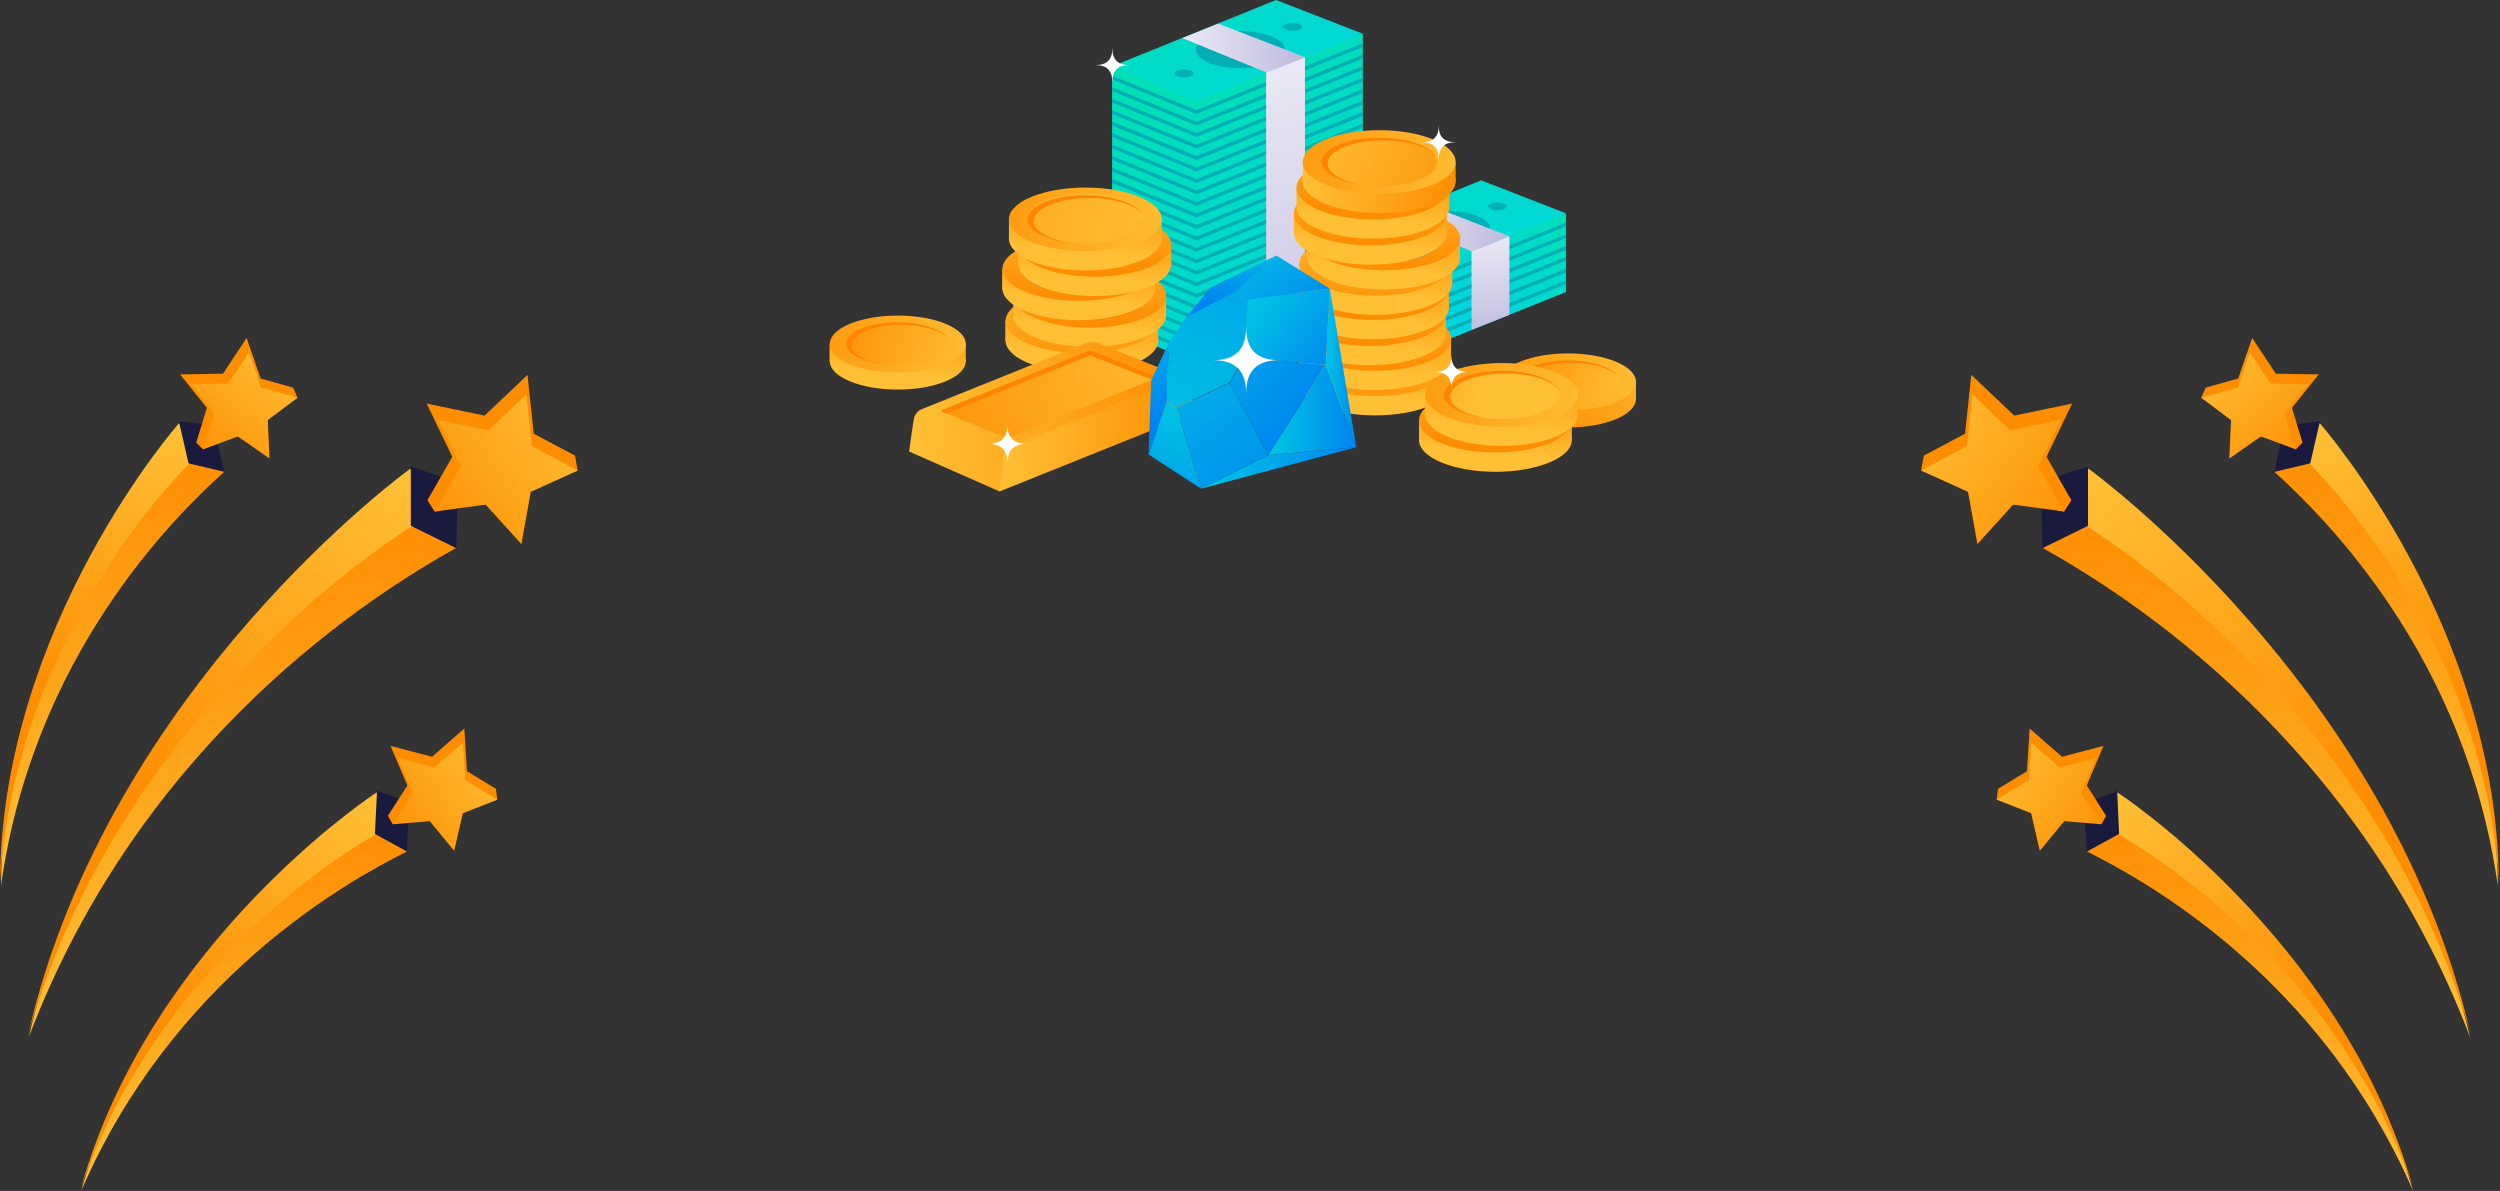 <svg xmlns:xlink="http://www.w3.org/1999/xlink" width="1037" height="494">
  <rect width="100%" height="100%" fill="#333333" stroke="none"/>
  <defs>
    <path id="b" d="M783.1 270.3l-34.2-14v-32.5l66.5-8.2 35.2-4.9v32.4z"/>
    <path id="c" d="M748.9 227.5v1.6l34.2 14 67.5-27.2v-1.6l-67.5 27.2z"/>
    <path id="d" d="M748.9 232.4v1.6l34.2 13.9 67.5-27.2v-1.5l-67.5 27.1z"/>
    <path id="e" d="M748.9 237.2v1.6l34.2 14 67.5-27.2V224l-67.5 27.2z"/>
    <path id="f" d="M748.9 241.7v1.6l34.2 14 67.5-27.2v-1.6l-67.5 27.2z"/>
    <path id="g" d="M748.9 246.6v1.6l34.2 14 67.5-27.2v-1.6l-67.5 27.2z"/>
    <path id="h" d="M748.9 251.5v1.5l34.2 14 67.5-27.2v-1.5l-67.5 27.1z"/>
    <path id="j" d="M783.1 237.6l-34.2-13.9 66.5-26.9 35.2 13.7z"/>
    <path id="l" d="M827.1 252.6l-15.7 6.2v-32.6l15.7-6.2z"/>
    <path id="m" d="M782.9 216.9c0-4.14 8.1-7.5 18.1-7.5 10 0 18.1 3.36 18.1 7.5 0 4.14-8.1 7.5-18.1 7.5-10 0-18.1-3.36-18.1-7.5z"/>
    <path id="n" d="M818.2 207.6c0-.88 1.75-1.6 3.9-1.6s3.9.72 3.9 1.6c0 .88-1.75 1.6-3.9 1.6s-3.9-.72-3.9-1.6z"/>
    <path id="o" d="M774.1 226.6c0-.88 1.75-1.6 3.9-1.6s3.9.72 3.9 1.6c0 .88-1.75 1.6-3.9 1.6s-3.9-.72-3.9-1.6z"/>
    <path id="q" d="M811.6 226.3l-34.2-14 14.6-5.9 35.1 13.6z"/>
    <path id="s" d="M697.3 272.5l-35-14.3V149.6l68-8.4 36-5.1v108.5z"/>
    <path id="t" d="M662.3 153.4v1.6l35 14.3 69-27.8v-1.6l-69 27.8z"/>
    <path id="u" d="M662.3 158.2v1.6l35 14.3 69-27.8v-1.7l-69 27.9z"/>
    <path id="v" d="M662.3 162.9v1.6l35 14.3 69-27.8v-1.6l-69 27.8z"/>
    <path id="w" d="M662.3 167.7v1.6l35 14.3 69-27.8v-1.6l-69 27.8z"/>
    <path id="x" d="M662.3 172.4v1.7l35 14.3 69-27.9v-1.6l-69 27.8z"/>
    <path id="y" d="M662.3 177.2v1.6l35 14.3 69-27.8v-1.6l-69 27.8z"/>
    <path id="z" d="M662.3 182v1.6l35 14.3 69-27.8v-1.7l-69 27.9z"/>
    <path id="A" d="M662.3 186.7v1.6l35 14.3 69-27.8v-1.6l-69 27.8z"/>
    <path id="B" d="M662.3 191.5v1.6l35 14.3 69-27.8V178l-69 27.8z"/>
    <path id="C" d="M662.3 196.2v1.7l35 14.3 69-27.9v-1.6l-69 27.8z"/>
    <path id="D" d="M662.3 201v1.6l35 14.3 69-27.8v-1.6l-69 27.8z"/>
    <path id="E" d="M662.3 205.7v1.7l35 14.3 69-27.9v-1.6l-69 27.9z"/>
    <path id="F" d="M662.3 210.5v1.6l35 14.3 69-27.8V197l-69 27.8z"/>
    <path id="G" d="M662.3 215.3v1.6l35 14.3 69-27.8v-1.7l-69 27.9z"/>
    <path id="H" d="M662.3 220v1.6l35 14.3 69-27.8v-1.6l-69 27.8z"/>
    <path id="I" d="M662.3 224.8v1.6l35 14.3 69-27.8v-1.6l-69 27.8z"/>
    <path id="J" d="M662.3 229.5v1.7l35 14.3 69-27.9V216l-69 27.8z"/>
    <path id="K" d="M662.3 234.3v1.6l35 14.3 69-27.8v-1.6l-69 27.8z"/>
    <path id="L" d="M662.3 239.1v1.6l35 14.3 69-27.8v-1.7l-69 27.9z"/>
    <path id="M" d="M662.3 243.9v1.6l35 14.3 69-27.8v-1.6l-69 27.8z"/>
    <path id="N" d="M662.3 248.6v1.7l35 14.3 69-27.9v-1.6l-69 27.8z"/>
    <path id="O" d="M662.3 253.4v1.6l35 14.3 69-27.8v-1.6l-69 27.8z"/>
    <path id="Q" d="M697.3 163.8l-35-14.3 68-27.5 36 14z"/>
    <path id="S" d="M742.3 233.1l-16.1 6.4V152l16.1-6.3z"/>
    <path id="T" d="M697 142.6c0-4.25 8.28-7.7 18.5-7.7s18.5 3.45 18.5 7.7-8.28 7.7-18.5 7.7-18.5-3.45-18.5-7.7z"/>
    <path id="U" d="M733.2 133.1c0-.88 1.8-1.6 4-1.6s4 .72 4 1.6c0 .88-1.8 1.6-4 1.6s-4-.72-4-1.6z"/>
    <path id="V" d="M688.1 152.5c0-.88 1.8-1.6 4-1.6s4 .72 4 1.6c0 .88-1.8 1.6-4 1.6s-4-.72-4-1.6z"/>
    <path id="X" d="M726.4 152.1l-35-14.3 14.9-6 36 13.9z"/>
    <path id="Z" d="M618.1 263.2c0-7.29 14.2-13.2 31.7-13.2s31.7 5.91 31.7 13.2c0 7.29-14.2 13.2-31.7 13.2s-31.7-5.91-31.7-13.2z"/>
    <path id="ab" d="M618 263.5v-8.3h63.4v8.3z"/>
    <path id="ad" d="M618.1 255.2c0-7.29 14.2-13.2 31.7-13.2s31.7 5.91 31.7 13.2c0 7.29-14.2 13.2-31.7 13.2s-31.7-5.91-31.7-13.2z"/>
    <path id="af" d="M625.8 255.2c0-5.52 10.75-10 24-10s24 4.48 24 10-10.75 10-24 10-24-4.48-24-10z"/>
    <path id="ah" d="M628.3 255.9c0-5.3 10.3-9.6 23-9.6 10 0 18.6 2.7 21.7 6.4-2.7-4.3-12.1-7.5-23.3-7.5-13.3 0-24 4.5-24 10 0 4.7 7.7 8.6 18 9.7-8.9-1.3-15.4-4.8-15.4-9z"/>
    <path id="aj" d="M621.3 252.7c0-7.29 14.2-13.2 31.7-13.2s31.7 5.91 31.7 13.2c0 7.29-14.2 13.2-31.7 13.2s-31.7-5.91-31.7-13.2z"/>
    <path id="al" d="M621.3 253v-8.3h63.4v8.3z"/>
    <path id="an" d="M621.3 244.7c0-7.29 14.2-13.2 31.7-13.2s31.7 5.91 31.7 13.2c0 7.29-14.2 13.2-31.7 13.2s-31.7-5.91-31.7-13.2z"/>
    <path id="ao" d="M629 244.7c0-5.52 10.75-10 24-10s24 4.48 24 10-10.75 10-24 10-24-4.48-24-10z"/>
    <path id="aq" d="M631.6 245.4c0-5.3 10.3-9.6 23-9.6 10 0 18.6 2.7 21.7 6.4-2.7-4.3-12.1-7.5-23.3-7.5-13.3 0-24 4.5-24 10 0 4.7 7.7 8.6 18 9.7-9-1.3-15.4-4.9-15.4-9z"/>
    <path id="as" d="M616.8 241.6c0-7.29 14.2-13.2 31.7-13.2s31.7 5.91 31.7 13.2c0 7.29-14.2 13.2-31.7 13.2s-31.7-5.91-31.7-13.2z"/>
    <path id="au" d="M616.7 241.9v-8.3h63.4v8.3z"/>
    <path id="aw" d="M616.8 233.6c0-7.29 14.2-13.2 31.7-13.2s31.7 5.91 31.7 13.2c0 7.29-14.2 13.2-31.7 13.2s-31.7-5.91-31.7-13.2z"/>
    <path id="ay" d="M624.5 233.6c0-5.52 10.75-10 24-10s24 4.48 24 10-10.75 10-24 10-24-4.48-24-10z"/>
    <path id="az" d="M627 234.2c0-5.3 10.3-9.6 23-9.6 10 0 18.6 2.7 21.7 6.4-2.7-4.3-12.1-7.5-23.3-7.5-13.3 0-24 4.5-24 10 0 4.7 7.7 8.6 18 9.7-8.9-1.2-15.4-4.8-15.4-9z"/>
    <path id="aB" d="M623.4 231.6c0-7.29 14.2-13.2 31.7-13.2s31.7 5.91 31.7 13.2c0 7.29-14.2 13.2-31.7 13.2s-31.7-5.91-31.7-13.2z"/>
    <path id="aD" d="M623.4 231.9v-8.3h63.4v8.3z"/>
    <path id="aF" d="M623.4 223.6c0-7.29 14.2-13.2 31.7-13.2s31.7 5.91 31.7 13.2c0 7.29-14.2 13.2-31.7 13.2s-31.7-5.91-31.7-13.2z"/>
    <path id="aH" d="M631.1 223.6c0-5.52 10.75-10 24-10s24 4.48 24 10-10.75 10-24 10-24-4.48-24-10z"/>
    <path id="aJ" d="M633.6 224.3c0-5.3 10.3-9.6 23-9.6 10 0 18.6 2.7 21.7 6.4-2.7-4.3-12.1-7.5-23.3-7.5-13.3 0-24 4.5-24 10 0 4.7 7.7 8.6 18 9.7-8.9-1.3-15.4-4.8-15.4-9z"/>
    <path id="aL" d="M619.5 221c0-7.29 14.2-13.2 31.7-13.2s31.7 5.91 31.7 13.2c0 7.29-14.2 13.2-31.7 13.2s-31.7-5.91-31.7-13.2z"/>
    <path id="aN" d="M619.5 221.3V213h63.4v8.3z"/>
    <path id="aP" d="M619.5 213c0-7.29 14.2-13.2 31.7-13.2s31.7 5.91 31.7 13.2c0 7.29-14.2 13.2-31.7 13.2s-31.7-5.91-31.7-13.2z"/>
    <path id="aR" d="M627.2 212.6c0-5.74 10.75-10.4 24-10.4s24 4.66 24 10.4-10.75 10.4-24 10.4-24-4.66-24-10.4z"/>
    <path id="aS" d="M629.8 213.7c0-5.3 10.3-9.6 23-9.6 10 0 18.6 2.7 21.7 6.4-2.7-4.3-12.1-7.5-23.3-7.5-13.3 0-24 4.5-24 10 0 4.7 7.7 8.6 18 9.7-9-1.3-15.4-4.8-15.4-9z"/>
    <path id="aU" d="M691.9 278.6l-35.2-14.2c-1.7-.7-3.8-.7-5.5 0l-67.8 27.3c-1.7.7-2.5 1.8-3.1 3.2-.5 1.5-2.2 14.4-2.2 14.4l37.4 16.5z"/>
    <path id="aW" d="M618.7 303.7l-26.9-10.9-.5-.5 61.9-25 28.3 11.1z"/>
    <path id="aX" d="M593.6 293.5l59.6-24.1 25.6 10.1 2.7-1.1-28.3-11.1-61.9 25 .5.5z"/>
    <path id="aZ" d="M615.5 325.9s1.7-13.3 1.9-15c.2-1.7.9-2.7 2.6-3.4l69.9-28.7c1.2-.5 2.6-.1 3.1.8l4.1 13.5z"/>
    <path id="bb" d="M739.7 281.1c0-7.29 14.2-13.2 31.7-13.2s31.7 5.91 31.7 13.2c0 7.29-14.2 13.2-31.7 13.2s-31.7-5.91-31.7-13.2z"/>
    <path id="bd" d="M739.7 281.4v-8.3h63.4v8.3z"/>
    <path id="bf" d="M739.7 273.1c0-7.29 14.2-13.2 31.7-13.2s31.7 5.91 31.7 13.2c0 7.29-14.2 13.2-31.7 13.2s-31.7-5.91-31.7-13.2z"/>
    <path id="bh" d="M747.4 273.1c0-5.52 10.75-10 24-10s24 4.48 24 10-10.75 10-24 10-24-4.48-24-10z"/>
    <path id="bj" d="M750 273.7c0-5.3 10.3-9.6 23-9.6 10 0 18.6 2.7 21.7 6.4-2.7-4.3-12.1-7.5-23.3-7.5-13.3 0-24 4.5-24 10 0 4.7 7.7 8.6 18 9.7-8.9-1.2-15.4-4.8-15.4-9z"/>
    <path id="bl" d="M739.5 270.6c0-7.29 14.2-13.2 31.7-13.2s31.7 5.91 31.7 13.2c0 7.29-14.2 13.2-31.7 13.2s-31.7-5.91-31.7-13.2z"/>
    <path id="bn" d="M739.5 270.8v-8.3h63.4v8.3z"/>
    <path id="bp" d="M739.5 262.6c0-7.29 14.2-13.2 31.7-13.2s31.7 5.91 31.7 13.2c0 7.29-14.2 13.2-31.7 13.2s-31.7-5.91-31.7-13.2z"/>
    <path id="br" d="M747.2 262.6c0-5.52 10.75-10 24-10s24 4.48 24 10-10.75 10-24 10-24-4.48-24-10z"/>
    <path id="bt" d="M749.8 263.2c0-5.3 10.3-9.6 23-9.6 10 0 18.6 2.7 21.7 6.4-2.7-4.3-12.1-7.5-23.3-7.5-13.3 0-24 4.5-24 10 0 4.7 7.7 8.6 18 9.7-9-1.3-15.4-4.8-15.4-9z"/>
    <path id="bv" d="M737.4 260.3c0-7.29 14.2-13.2 31.7-13.2s31.7 5.91 31.7 13.2c0 7.29-14.2 13.2-31.7 13.2s-31.7-5.91-31.7-13.2z"/>
    <path id="bx" d="M737.4 260.6v-8.3h63.4v8.3z"/>
    <path id="bz" d="M737.4 252.3c0-7.29 14.2-13.2 31.7-13.2s31.7 5.91 31.7 13.2c0 7.29-14.2 13.2-31.7 13.2s-31.7-5.91-31.7-13.2z"/>
    <path id="bB" d="M745.1 252.3c0-5.52 10.75-10 24-10s24 4.48 24 10-10.75 10-24 10-24-4.48-24-10z"/>
    <path id="bD" d="M747.7 253c0-5.3 10.3-9.6 23-9.6 10 0 18.6 2.7 21.7 6.4-2.7-4.3-12.1-7.5-23.3-7.5-13.3 0-24 4.5-24 10 0 4.7 7.7 8.6 18 9.7-8.9-1.3-15.4-4.8-15.4-9z"/>
    <path id="bF" d="M738.6 249.5c0-7.29 14.2-13.2 31.7-13.2s31.7 5.91 31.7 13.2c0 7.29-14.2 13.2-31.7 13.2s-31.7-5.91-31.7-13.2z"/>
    <path id="bH" d="M738.6 249.8v-8.3H802v8.3z"/>
    <path id="bJ" d="M738.6 241.5c0-7.29 14.2-13.2 31.7-13.2s31.7 5.91 31.7 13.2c0 7.29-14.2 13.2-31.7 13.2s-31.7-5.91-31.7-13.2z"/>
    <path id="bL" d="M746.3 241.5c0-5.52 10.75-10 24-10s24 4.48 24 10-10.75 10-24 10-24-4.48-24-10z"/>
    <path id="bN" d="M748.8 242.1c0-5.3 10.3-9.6 23-9.6 10 0 18.6 2.7 21.7 6.4-2.7-4.3-12.1-7.5-23.3-7.5-13.3 0-24 4.5-24 10 0 4.7 7.7 8.6 18 9.7-8.9-1.2-15.4-4.8-15.4-9z"/>
    <path id="bP" d="M740 239.4c0-7.29 14.2-13.2 31.7-13.2s31.7 5.91 31.7 13.2c0 7.29-14.2 13.2-31.7 13.2s-31.7-5.91-31.7-13.2z"/>
    <path id="bR" d="M740 239.7v-8.3h63.4v8.3z"/>
    <path id="bT" d="M740 231.4c0-7.29 14.2-13.2 31.7-13.2s31.7 5.91 31.7 13.2c0 7.29-14.2 13.2-31.7 13.2s-31.7-5.91-31.7-13.2z"/>
    <path id="bV" d="M747.7 231.4c0-5.52 10.75-10 24-10s24 4.48 24 10-10.75 10-24 10-24-4.48-24-10z"/>
    <path id="bX" d="M750.2 232.1c0-5.3 10.3-9.6 23-9.6 10 0 18.6 2.7 21.7 6.4-2.7-4.3-12.1-7.5-23.3-7.5-13.3 0-24 4.5-24 10 0 4.7 7.7 8.6 18 9.7-8.9-1.3-15.4-4.9-15.4-9z"/>
    <path id="bZ" d="M743.3 228.9c0-7.29 14.2-13.2 31.7-13.2s31.7 5.91 31.7 13.2c0 7.29-14.2 13.2-31.7 13.2s-31.7-5.91-31.7-13.2z"/>
    <path id="cb" d="M743.2 229.1v-8.3h63.4v8.3z"/>
    <path id="cd" d="M743.3 220.9c0-7.29 14.2-13.2 31.7-13.2s31.7 5.91 31.7 13.2c0 7.29-14.2 13.2-31.7 13.2s-31.7-5.91-31.7-13.2z"/>
    <path id="cf" d="M751 220.9c0-5.52 10.75-10 24-10s24 4.48 24 10-10.75 10-24 10-24-4.48-24-10z"/>
    <path id="ch" d="M753.5 221.5c0-5.3 10.3-9.6 23-9.6 10 0 18.6 2.7 21.7 6.4-2.7-4.3-12.1-7.5-23.3-7.5-13.3 0-24 4.5-24 10 0 4.7 7.7 8.6 18 9.7-8.9-1.3-15.4-4.8-15.4-9z"/>
    <path id="cj" d="M737.7 218.6c0-7.29 14.2-13.2 31.7-13.2s31.7 5.91 31.7 13.2c0 7.29-14.2 13.2-31.7 13.2s-31.7-5.91-31.7-13.2z"/>
    <path id="cl" d="M737.7 218.9v-8.3h63.4v8.3z"/>
    <path id="cn" d="M737.7 210.6c0-7.29 14.2-13.2 31.7-13.2s31.7 5.91 31.7 13.2c0 7.29-14.2 13.2-31.7 13.2s-31.7-5.91-31.7-13.2z"/>
    <path id="cp" d="M745.4 210.6c0-5.52 10.75-10 24-10s24 4.48 24 10-10.75 10-24 10-24-4.48-24-10z"/>
    <path id="cr" d="M748 211.3c0-5.3 10.3-9.6 23-9.6 10 0 18.6 2.7 21.7 6.4-2.7-4.3-12.1-7.5-23.3-7.5-13.3 0-24 4.5-24 10 0 4.7 7.7 8.6 18 9.7-9-1.3-15.4-4.8-15.4-9z"/>
    <path id="ct" d="M738.8 207.8c0-7.29 14.2-13.2 31.7-13.2s31.7 5.91 31.7 13.2c0 7.29-14.2 13.2-31.7 13.2s-31.7-5.91-31.7-13.2z"/>
    <path id="cv" d="M738.8 208.1v-8.3h63.4v8.3z"/>
    <path id="cx" d="M738.8 199.8c0-7.29 14.2-13.2 31.7-13.2s31.7 5.91 31.7 13.2c0 7.29-14.2 13.2-31.7 13.2s-31.7-5.91-31.7-13.2z"/>
    <path id="cz" d="M746.5 199.8c0-5.52 10.75-10 24-10s24 4.48 24 10-10.75 10-24 10-24-4.48-24-10z"/>
    <path id="cB" d="M749.1 200.4c0-5.3 10.3-9.6 23-9.6 10 0 18.6 2.7 21.7 6.4-2.7-4.3-12.1-7.5-23.3-7.5-13.3 0-24 4.5-24 10 0 4.7 7.7 8.6 18 9.7-9-1.2-15.4-4.8-15.4-9z"/>
    <path id="cD" d="M741.4 197.2c0-7.29 14.2-13.2 31.7-13.2s31.7 5.91 31.7 13.2c0 7.29-14.2 13.2-31.7 13.2s-31.7-5.91-31.7-13.2z"/>
    <path id="cF" d="M741.4 197.5v-8.3h63.4v8.3z"/>
    <path id="cH" d="M741.4 189.2c0-7.29 14.2-13.2 31.7-13.2s31.7 5.91 31.7 13.2c0 7.29-14.2 13.2-31.7 13.2s-31.7-5.91-31.7-13.2z"/>
    <path id="cJ" d="M749.1 189.2c0-5.52 10.75-10 24-10s24 4.48 24 10-10.75 10-24 10-24-4.48-24-10z"/>
    <path id="cK" d="M751.7 189.8c0-5.3 10.3-9.6 23-9.6 10 0 18.6 2.7 21.7 6.4-2.7-4.3-12.1-7.5-23.3-7.5-13.3 0-24 4.5-24 10 0 4.7 7.7 8.6 18 9.7-9-1.2-15.4-4.8-15.4-9z"/>
    <path id="cM" d="M727 310.8l36.6-3.3-12.7-34.2z"/>
    <path id="cO" d="M727 310.8l-15.9-30 5.9-10.3 33.9 2.8z"/>
    <path id="cQ" d="M750.9 273.3l1.7-31.6 11 65.8z"/>
    <path id="cS" d="M699.2 324.7l27.8-13.9 36.6-3.3z"/>
    <path id="cU" d="M717 270.5l1.7-24.1 33.9-4.7-1.7 31.6z"/>
    <path id="cW" d="M718.7 246.4l-5.2-3.4 16.9-15 22.2 13.7z"/>
    <path id="cY" d="M713.7 243l-20.6 10.6 10-12.3 27.3-13.3z"/>
    <path id="da" d="M689 291l10.2 33.7 27.8-13.9-15.9-30z"/>
    <path id="dc" d="M677.4 310.5l21.8 14.2L689 291l-4-2.2z"/>
    <path id="de" d="M685 288.8l.8-24.6-7.3 15.6-1.1 30.7z"/>
    <path id="dg" d="M693.1 253.6l-7.3 10.6s-.9 24.4-.8 24.5c.1.1 4 2.2 4 2.2l22-10.2 5.9-10.3 1.7-24.1-5-3.4z"/>
    <path id="dh" d="M731.8 271.4c-9.5 0-13.9 4.4-13.9 13.9 0-9.5-4.4-13.9-13.9-13.9 9.5 0 13.9-4.4 13.9-13.9 0 9.6 4.4 13.9 13.9 13.9z"/>
    <path id="di" d="M627 306.1c-5.5 0-8.1 2.6-8.1 8.1 0-5.5-2.6-8.1-8.1-8.1 5.5 0 8.1-2.6 8.1-8.1 0 5.5 2.6 8.1 8.1 8.1z"/>
    <path id="dk" d="M545.2 271.8c0-6.52 12.63-11.8 28.2-11.8 15.57 0 28.2 5.28 28.2 11.8 0 6.52-12.63 11.8-28.2 11.8-15.57 0-28.2-5.28-28.2-11.8z"/>
    <path id="dm" d="M545.1 272v-7.4h56.5v7.4z"/>
    <path id="do" d="M545.2 264.7c0-6.52 12.63-11.8 28.2-11.8 15.57 0 28.2 5.28 28.2 11.8 0 6.52-12.63 11.8-28.2 11.8-15.57 0-28.2-5.28-28.2-11.8z"/>
    <path id="dq" d="M552 264.7c0-4.92 9.58-8.9 21.4-8.9 11.82 0 21.4 3.98 21.4 8.9s-9.58 8.9-21.4 8.9c-11.82 0-21.4-3.98-21.4-8.9z"/>
    <path id="dr" d="M554.3 265.2c0-4.7 9.2-8.5 20.5-8.5 8.9 0 16.6 2.4 19.3 5.7-2.4-3.8-10.8-6.7-20.7-6.7-11.8 0-21.4 4-21.4 8.9 0 4.2 6.8 7.6 16.1 8.6-8.1-1.1-13.8-4.2-13.8-8z"/>
    <path id="dt" d="M823.2 287.5c0-6.52 12.63-11.8 28.2-11.8 15.57 0 28.2 5.28 28.2 11.8 0 6.52-12.63 11.8-28.2 11.8-15.57 0-28.2-5.28-28.2-11.8z"/>
    <path id="dv" d="M823.1 287.8v-7.4h56.5v7.4z"/>
    <path id="dx" d="M823.2 280.4c0-6.52 12.63-11.8 28.2-11.8 15.57 0 28.2 5.28 28.2 11.8 0 6.52-12.63 11.8-28.2 11.8-15.57 0-28.2-5.28-28.2-11.8z"/>
    <path id="dz" d="M830 280.4c0-4.92 9.58-8.9 21.4-8.9 11.82 0 21.4 3.98 21.4 8.9s-9.58 8.9-21.4 8.9c-11.82 0-21.4-3.98-21.4-8.9z"/>
    <path id="dA" d="M832.3 281c0-4.7 9.2-8.5 20.5-8.5 8.9 0 16.6 2.4 19.3 5.7-2.4-3.8-10.8-6.7-20.7-6.7-11.8 0-21.4 4-21.4 8.9 0 4.2 6.8 7.6 16.1 8.6-8.1-1.1-13.8-4.3-13.8-8z"/>
    <path id="dC" d="M789.6 304.5c0-7.29 14.2-13.2 31.7-13.2s31.7 5.91 31.7 13.2c0 7.29-14.2 13.2-31.7 13.2s-31.7-5.91-31.7-13.2z"/>
    <path id="dE" d="M789.6 304.7v-8.3H853v8.3z"/>
    <path id="dG" d="M789.6 296.5c0-7.29 14.2-13.2 31.7-13.2s31.7 5.91 31.7 13.2c0 7.29-14.2 13.2-31.7 13.2s-31.7-5.91-31.7-13.2z"/>
    <path id="dI" d="M797.3 296.5c0-5.52 10.75-10 24-10s24 4.48 24 10-10.75 10-24 10-24-4.48-24-10z"/>
    <path id="dK" d="M799.8 297.1c0-5.3 10.3-9.6 23-9.6 10 0 18.6 2.7 21.7 6.4-2.7-4.3-12.1-7.5-23.3-7.5-13.3 0-24 4.5-24 10 0 4.7 7.7 8.6 18 9.7-8.9-1.3-15.4-4.8-15.4-9z"/>
    <path id="dM" d="M792.2 293.8c0-7.29 14.2-13.2 31.7-13.2s31.7 5.91 31.7 13.2c0 7.29-14.2 13.2-31.7 13.2s-31.7-5.91-31.7-13.2z"/>
    <path id="dO" d="M792.2 294.1v-8.3h63.4v8.3z"/>
    <path id="dQ" d="M792.2 285.8c0-7.29 14.2-13.2 31.7-13.2s31.7 5.91 31.7 13.2c0 7.29-14.2 13.2-31.7 13.2s-31.7-5.91-31.7-13.2z"/>
    <path id="dS" d="M799.9 285.8c0-5.52 10.75-10 24-10s24 4.48 24 10-10.75 10-24 10-24-4.48-24-10z"/>
    <path id="dT" d="M802.5 286.5c0-5.3 10.3-9.6 23-9.6 10 0 18.6 2.7 21.7 6.4-2.7-4.3-12.1-7.5-23.3-7.5-13.3 0-24 4.5-24 10 0 4.7 7.7 8.6 18 9.7-9-1.3-15.4-4.8-15.4-9z"/>
    <path id="dU" d="M810.2 276.3c-4.9 0-7.1 2.3-7.1 7.1 0-4.9-2.3-7.1-7.1-7.1 4.9 0 7.1-2.3 7.1-7.1-.1 4.8 2.2 7.1 7.1 7.1z"/>
    <path id="dV" d="M669.5 149c-4.9 0-7.1 2.3-7.1 7.1 0-4.9-2.3-7.1-7.1-7.1 4.9 0 7.1-2.3 7.1-7.1 0 4.9 2.3 7.1 7.1 7.1z"/>
    <path id="dW" d="M804.9 181c-4.9 0-7.1 2.3-7.1 7.1 0-4.9-2.3-7.1-7.1-7.1 4.9 0 7.1-2.3 7.1-7.1-.1 4.9 2.2 7.1 7.1 7.1z"/>
    <path id="dY" d="M1058.6 331.2s133.5 77.3 167 221.1c-46.9-123.7-142.8-183.7-177.3-203z"/>
    <path id="ea" d="M1067.3 316.4s124.8 90 158.3 233.8c-35.8-122.8-134.1-196.4-168.6-215.7z"/>
    <path id="eb" d="M1048.2 349.4l18.9-9.3v-24.6l-19.5 6.3z"/>
    <path id="ec" d="M1018.7 277.5l17.8 16.9 24-5-10.6 22.1 10.3 18-3 4.7-19.5-4.7-16.5 18.2-4.3-24.1-19-6.4 1.1-6.2 17.1-9.1z"/>
    <path id="ee" d="M1019.2 285.6l15.6 14.9 21.1-4.4-9.4 19.4 10.7 18.7-21.3-2.9-14.5 16-3.9-21.2-19.6-8.9 19-10.2z"/>
    <path id="eg" d="M1154.7 306.6s81.8 76 82.4 182.9c-13.3-94.9-71.4-152.5-92.6-171.7z"/>
    <path id="ei" d="M1163.2 297.5s73.7 83.5 74.3 190.4c-5.6-92.4-63.2-160.1-84.5-179.3z"/>
    <path id="ej" d="M1144.5 317.7l14.8-3.5 4-17.4-14.9 1.7z"/>
    <path id="ek" d="M1135.2 262.2l9.8 14.8 17.8.3-11.1 13.9 4.4 14.4-2.8 2.8-13-6.4-14.6 10.2.8-17.7-12.4-7.5 1.8-4.2 13.5-3.8z"/>
    <path id="em" d="M1134.2 268.1l8.6 13 15.6.2-9.7 12.2 4.6 14.9-14.6-5.4-12.8 8.9.7-15.5-12.5-9.4 15.1-4.2z"/>
    <path id="eo" d="M379.9 331.2s-133.5 77.3-167 221.1c46.9-123.7 142.8-183.7 177.3-203z"/>
    <path id="eq" d="M371.2 316.4s-124.8 90-158.3 233.8C248.7 427.4 347 353.8 381.5 334.5z"/>
    <path id="er" d="M390.3 349.4l-18.9-9.3v-24.6l19.5 6.6z"/>
    <path id="es" d="M419.8 277.5L402 294.4l-24-5 10.6 22.1-10.3 18 3 4.7 19.5-4.7 16.5 18.2 4.3-24.1 19-6.4-1.1-6.2-17.1-9.1z"/>
    <path id="eu" d="M419.3 285.6l-15.6 14.9-21.1-4.4 9.4 19.4-10.7 18.7 21.3-2.9 14.5 16 3.9-21.2 19.6-8.9-19-10.2z"/>
    <path id="ew" d="M283.8 306.6s-81.8 76-82.4 182.9c13.2-95 71.3-152.6 92.6-171.8z"/>
    <path id="ey" d="M275.3 297.5S201.6 381 201 487.9c5.6-92.4 63.2-160.1 84.5-179.3z"/>
    <path id="ez" d="M294 317.7l-14.8-3.5-4-17.4 14.3 1.5z"/>
    <path id="eA" d="M303.3 262.2l-9.8 14.8-17.8.3 11.1 13.9-4.4 14.4 2.8 2.8 13-6.4 14.6 10.2-.8-17.7 12.4-7.5-1.8-4.2-13.5-3.8z"/>
    <path id="eC" d="M304.3 268.1l-8.7 13-15.5.2 9.7 12.2-4.6 14.9 14.6-5.4 12.8 8.9-.7-15.5 12.5-9.4-15.1-4.2z"/>
    <path id="eE" d="M1073.6 461.7s99.2 51.3 128.3 154.2c-38.2-87.9-109.6-127.9-135.2-140.7z"/>
    <path id="eG" d="M1079.3 450.7s93.3 60.8 122.5 163.7c-30.1-87.6-103.7-137.4-129.3-150.2z"/>
    <path id="eH" d="M1066.7 475.2l13.3-7.3-.8-17.9-13.9 5.5z"/>
    <path id="eI" d="M1042.9 424.2l13.4 11.7 17.2-4.5-6.9 16.4 8 12.6-1.9 3.5-14.3-2.7-11.3 13.7-4-17.3-13.9-3.9.6-4.5 12-7.3z"/>
    <path id="eK" d="M1043.5 430.1l11.8 10.2 15.1-3.9-6.1 14.4 8.4 13.1-15.6-1.3-9.9 12-3.5-15.2-14.5-5.7 13.4-8.1z"/>
    <path id="eM" d="M363 461.7S263.8 513 234.7 615.9C272.8 528 344.2 488 369.8 475.2z"/>
    <path id="eO" d="M357.2 450.7s-93.3 60.8-122.5 163.7c30.1-87.6 103.8-137.4 129.4-150.2z"/>
    <path id="eP" d="M369.8 475.2l-13.3-7.3.9-17.9 13.4 4.8z"/>
    <path id="eQ" d="M393.6 424.2l-13.4 11.7-17.2-4.5 7 16.4-8.1 12.6 2 3.5 14.2-2.7 11.3 13.7 4-17.3 13.9-3.9-.6-4.5-12-7.3z"/>
    <path id="eS" d="M393 430.1l-11.8 10.2-15.1-3.9 6.1 14.4-8.3 13.1 15.5-1.3 9.9 12 3.5-15.2 14.5-5.7-13.3-8.1z"/>
    <linearGradient id="a" x1="834.73" x2="795.23" y1="191.7" y2="238.87" gradientUnits="userSpaceOnUse">
      <stop offset="0" stop-color="#00e0b5"/>
      <stop offset="1" stop-color="#00d5df"/>
    </linearGradient>
    <linearGradient id="i" x1="736.33" x2="846.1" y1="160.84" y2="258.16" gradientUnits="userSpaceOnUse">
      <stop offset="0" stop-color="#00e0b5"/>
      <stop offset="1" stop-color="#00d5df"/>
    </linearGradient>
    <linearGradient id="k" x1="819.26" x2="819.26" y1="219.22" y2="263.03" gradientUnits="userSpaceOnUse">
      <stop offset="0" stop-color="#ebeaf5"/>
      <stop offset="1" stop-color="#beb9de"/>
    </linearGradient>
    <linearGradient id="p" x1="777.39" x2="827.13" y1="216.32" y2="216.32" gradientUnits="userSpaceOnUse">
      <stop offset="0" stop-color="#ebeaf5"/>
      <stop offset="1" stop-color="#beb9de"/>
    </linearGradient>
    <linearGradient id="r" x1="687.81" x2="763.81" y1="153.83" y2="278.16" gradientUnits="userSpaceOnUse">
      <stop offset="0" stop-color="#00e0b5"/>
      <stop offset="1" stop-color="#00d5df"/>
    </linearGradient>
    <linearGradient id="P" x1="649.37" x2="761.73" y1="85.16" y2="184.77" gradientUnits="userSpaceOnUse">
      <stop offset="0" stop-color="#00e0b5"/>
      <stop offset="1" stop-color="#00d5df"/>
    </linearGradient>
    <linearGradient id="R" x1="723.28" x2="760.53" y1="143.36" y2="310.36" gradientUnits="userSpaceOnUse">
      <stop offset="0" stop-color="#ebeaf5"/>
      <stop offset="1" stop-color="#beb9de"/>
    </linearGradient>
    <linearGradient id="W" x1="691.39" x2="742.31" y1="141.94" y2="141.94" gradientUnits="userSpaceOnUse">
      <stop offset="0" stop-color="#ebeaf5"/>
      <stop offset="1" stop-color="#beb9de"/>
    </linearGradient>
    <linearGradient id="Y" x1="649.26" x2="651.49" y1="268.7" y2="244.19" gradientUnits="userSpaceOnUse">
      <stop offset="0" stop-color="#ffc036"/>
      <stop offset="1" stop-color="#ff8d00"/>
    </linearGradient>
    <linearGradient id="aa" x1="648.74" x2="651.6" y1="270.43" y2="239.04" gradientUnits="userSpaceOnUse">
      <stop offset="0" stop-color="#ffc036"/>
      <stop offset="1" stop-color="#ff8d00"/>
    </linearGradient>
    <linearGradient id="ac" x1="649.89" x2="649.62" y1="233.54" y2="277.34" gradientUnits="userSpaceOnUse">
      <stop offset="0" stop-color="#ffc036"/>
      <stop offset="1" stop-color="#ff8d00"/>
    </linearGradient>
    <linearGradient id="ae" x1="636.1" x2="681.69" y1="237.76" y2="296.13" gradientUnits="userSpaceOnUse">
      <stop offset="0" stop-color="#a19eb5"/>
      <stop offset="1" stop-color="#4a4571"/>
    </linearGradient>
    <linearGradient id="ag" x1="648.42" x2="600.15" y1="254.02" y2="209.95" gradientUnits="userSpaceOnUse">
      <stop offset="0" stop-color="#a19eb5"/>
      <stop offset=".04" stop-color="#9895ae"/>
      <stop offset=".19" stop-color="#7c7898"/>
      <stop offset=".36" stop-color="#666187"/>
      <stop offset=".53" stop-color="#56517a"/>
      <stop offset=".73" stop-color="#4d4873"/>
      <stop offset="1" stop-color="#4a4571"/>
    </linearGradient>
    <linearGradient id="ai" x1="652.54" x2="654.77" y1="258.17" y2="233.65" gradientUnits="userSpaceOnUse">
      <stop offset="0" stop-color="#ffc036"/>
      <stop offset="1" stop-color="#ff8d00"/>
    </linearGradient>
    <linearGradient id="ak" x1="652.02" x2="654.88" y1="259.89" y2="228.51" gradientUnits="userSpaceOnUse">
      <stop offset="0" stop-color="#ffc036"/>
      <stop offset="1" stop-color="#ff8d00"/>
    </linearGradient>
    <linearGradient id="am" x1="653.03" x2="653.03" y1="211.15" y2="257.39" gradientUnits="userSpaceOnUse">
      <stop offset="0" stop-color="#ffc036"/>
      <stop offset="1" stop-color="#ff8d00"/>
    </linearGradient>
    <linearGradient id="ap" x1="650.23" x2="627.24" y1="244" y2="238.19" gradientUnits="userSpaceOnUse">
      <stop offset="0" stop-color="#a19eb5"/>
      <stop offset=".04" stop-color="#9895ae"/>
      <stop offset=".19" stop-color="#7c7898"/>
      <stop offset=".36" stop-color="#666187"/>
      <stop offset=".53" stop-color="#56517a"/>
      <stop offset=".73" stop-color="#4d4873"/>
      <stop offset="1" stop-color="#4a4571"/>
    </linearGradient>
    <linearGradient id="ar" x1="647.96" x2="650.19" y1="247.03" y2="222.52" gradientUnits="userSpaceOnUse">
      <stop offset="0" stop-color="#ffc036"/>
      <stop offset="1" stop-color="#ff8d00"/>
    </linearGradient>
    <linearGradient id="at" x1="647.44" x2="650.31" y1="248.76" y2="217.37" gradientUnits="userSpaceOnUse">
      <stop offset="0" stop-color="#ffc036"/>
      <stop offset="1" stop-color="#ff8d00"/>
    </linearGradient>
    <linearGradient id="av" x1="648.46" x2="648.46" y1="200.02" y2="246.26" gradientUnits="userSpaceOnUse">
      <stop offset="0" stop-color="#ffc036"/>
      <stop offset="1" stop-color="#ff8d00"/>
    </linearGradient>
    <linearGradient id="ax" x1="634.8" x2="680.39" y1="216.09" y2="274.46" gradientUnits="userSpaceOnUse">
      <stop offset="0" stop-color="#a19eb5"/>
      <stop offset="1" stop-color="#4a4571"/>
    </linearGradient>
    <linearGradient id="aA" x1="654.57" x2="656.81" y1="237.1" y2="212.59" gradientUnits="userSpaceOnUse">
      <stop offset="0" stop-color="#ffc036"/>
      <stop offset="1" stop-color="#ff8d00"/>
    </linearGradient>
    <linearGradient id="aC" x1="654.06" x2="656.92" y1="238.82" y2="207.44" gradientUnits="userSpaceOnUse">
      <stop offset="0" stop-color="#ffc036"/>
      <stop offset="1" stop-color="#ff8d00"/>
    </linearGradient>
    <linearGradient id="aE" x1="656.07" x2="654.76" y1="194.94" y2="232.66" gradientUnits="userSpaceOnUse">
      <stop offset="0" stop-color="#ffc036"/>
      <stop offset="1" stop-color="#ff8d00"/>
    </linearGradient>
    <linearGradient id="aG" x1="641.41" x2="687" y1="206.15" y2="264.53" gradientUnits="userSpaceOnUse">
      <stop offset="0" stop-color="#a19eb5"/>
      <stop offset="1" stop-color="#4a4571"/>
    </linearGradient>
    <linearGradient id="aI" x1="653.73" x2="605.47" y1="222.42" y2="178.35" gradientUnits="userSpaceOnUse">
      <stop offset="0" stop-color="#a19eb5"/>
      <stop offset=".04" stop-color="#9895ae"/>
      <stop offset=".19" stop-color="#7c7898"/>
      <stop offset=".36" stop-color="#666187"/>
      <stop offset=".53" stop-color="#56517a"/>
      <stop offset=".73" stop-color="#4d4873"/>
      <stop offset="1" stop-color="#4a4571"/>
    </linearGradient>
    <linearGradient id="aK" x1="650.71" x2="652.95" y1="226.49" y2="201.98" gradientUnits="userSpaceOnUse">
      <stop offset="0" stop-color="#ffc036"/>
      <stop offset="1" stop-color="#ff8d00"/>
    </linearGradient>
    <linearGradient id="aM" x1="650.2" x2="653.06" y1="228.22" y2="196.83" gradientUnits="userSpaceOnUse">
      <stop offset="0" stop-color="#ffc036"/>
      <stop offset="1" stop-color="#ff8d00"/>
    </linearGradient>
    <linearGradient id="aO" x1="691.73" x2="589.93" y1="217.96" y2="205.59" gradientUnits="userSpaceOnUse">
      <stop offset="0" stop-color="#ffc036"/>
      <stop offset="1" stop-color="#ff8d00"/>
    </linearGradient>
    <linearGradient id="aQ" x1="692.04" x2="503.04" y1="224.01" y2="171.26" gradientUnits="userSpaceOnUse">
      <stop offset="0" stop-color="#ffc036"/>
      <stop offset="1" stop-color="#ff8d00"/>
    </linearGradient>
    <linearGradient id="aT" x1="578.16" x2="691.95" y1="294.87" y2="294.87" gradientUnits="userSpaceOnUse">
      <stop offset="0" stop-color="#ffc036"/>
      <stop offset="1" stop-color="#ff8d00"/>
    </linearGradient>
    <linearGradient id="aV" x1="695.75" x2="573.25" y1="257.01" y2="315.51" gradientUnits="userSpaceOnUse">
      <stop offset="0" stop-color="#ffc036"/>
      <stop offset="1" stop-color="#ff8d00"/>
    </linearGradient>
    <linearGradient id="aY" x1="615.51" x2="697.13" y1="302.18" y2="302.18" gradientUnits="userSpaceOnUse">
      <stop offset="0" stop-color="#ffc036"/>
      <stop offset="1" stop-color="#ff8d00"/>
    </linearGradient>
    <linearGradient id="ba" x1="770.95" x2="773.18" y1="286.55" y2="262.03" gradientUnits="userSpaceOnUse">
      <stop offset="0" stop-color="#ffc036"/>
      <stop offset="1" stop-color="#ff8d00"/>
    </linearGradient>
    <linearGradient id="bc" x1="770.43" x2="773.29" y1="288.27" y2="256.89" gradientUnits="userSpaceOnUse">
      <stop offset="0" stop-color="#ffc036"/>
      <stop offset="1" stop-color="#ff8d00"/>
    </linearGradient>
    <linearGradient id="be" x1="771.58" x2="771.31" y1="251.39" y2="295.19" gradientUnits="userSpaceOnUse">
      <stop offset="0" stop-color="#ffc036"/>
      <stop offset="1" stop-color="#ff8d00"/>
    </linearGradient>
    <linearGradient id="bg" x1="757.78" x2="803.37" y1="255.6" y2="313.98" gradientUnits="userSpaceOnUse">
      <stop offset="0" stop-color="#a19eb5"/>
      <stop offset="1" stop-color="#4a4571"/>
    </linearGradient>
    <linearGradient id="bi" x1="770.1" x2="721.84" y1="271.87" y2="227.79" gradientUnits="userSpaceOnUse">
      <stop offset="0" stop-color="#a19eb5"/>
      <stop offset=".04" stop-color="#9895ae"/>
      <stop offset=".19" stop-color="#7c7898"/>
      <stop offset=".36" stop-color="#666187"/>
      <stop offset=".53" stop-color="#56517a"/>
      <stop offset=".73" stop-color="#4d4873"/>
      <stop offset="1" stop-color="#4a4571"/>
    </linearGradient>
    <linearGradient id="bk" x1="770.73" x2="772.97" y1="276.01" y2="251.5" gradientUnits="userSpaceOnUse">
      <stop offset="0" stop-color="#ffc036"/>
      <stop offset="1" stop-color="#ff8d00"/>
    </linearGradient>
    <linearGradient id="bm" x1="770.22" x2="773.08" y1="277.73" y2="246.35" gradientUnits="userSpaceOnUse">
      <stop offset="0" stop-color="#ffc036"/>
      <stop offset="1" stop-color="#ff8d00"/>
    </linearGradient>
    <linearGradient id="bo" x1="771.23" x2="771.23" y1="229" y2="275.23" gradientUnits="userSpaceOnUse">
      <stop offset="0" stop-color="#ffc036"/>
      <stop offset="1" stop-color="#ff8d00"/>
    </linearGradient>
    <linearGradient id="bq" x1="757.57" x2="803.16" y1="245.06" y2="303.44" gradientUnits="userSpaceOnUse">
      <stop offset="0" stop-color="#a19eb5"/>
      <stop offset="1" stop-color="#4a4571"/>
    </linearGradient>
    <linearGradient id="bs" x1="768.42" x2="745.44" y1="261.84" y2="256.03" gradientUnits="userSpaceOnUse">
      <stop offset="0" stop-color="#a19eb5"/>
      <stop offset=".04" stop-color="#9895ae"/>
      <stop offset=".19" stop-color="#7c7898"/>
      <stop offset=".36" stop-color="#666187"/>
      <stop offset=".53" stop-color="#56517a"/>
      <stop offset=".73" stop-color="#4d4873"/>
      <stop offset="1" stop-color="#4a4571"/>
    </linearGradient>
    <linearGradient id="bu" x1="768.65" x2="770.88" y1="265.79" y2="241.28" gradientUnits="userSpaceOnUse">
      <stop offset="0" stop-color="#ffc036"/>
      <stop offset="1" stop-color="#ff8d00"/>
    </linearGradient>
    <linearGradient id="bw" x1="768.13" x2="770.99" y1="267.52" y2="236.13" gradientUnits="userSpaceOnUse">
      <stop offset="0" stop-color="#ffc036"/>
      <stop offset="1" stop-color="#ff8d00"/>
    </linearGradient>
    <linearGradient id="by" x1="769.15" x2="769.15" y1="218.78" y2="265.02" gradientUnits="userSpaceOnUse">
      <stop offset="0" stop-color="#ffc036"/>
      <stop offset="1" stop-color="#ff8d00"/>
    </linearGradient>
    <linearGradient id="bA" x1="755.49" x2="801.08" y1="234.85" y2="293.22" gradientUnits="userSpaceOnUse">
      <stop offset="0" stop-color="#a19eb5"/>
      <stop offset="1" stop-color="#4a4571"/>
    </linearGradient>
    <linearGradient id="bC" x1="766.34" x2="743.36" y1="251.63" y2="245.81" gradientUnits="userSpaceOnUse">
      <stop offset="0" stop-color="#a19eb5"/>
      <stop offset=".04" stop-color="#9895ae"/>
      <stop offset=".19" stop-color="#7c7898"/>
      <stop offset=".36" stop-color="#666187"/>
      <stop offset=".53" stop-color="#56517a"/>
      <stop offset=".73" stop-color="#4d4873"/>
      <stop offset="1" stop-color="#4a4571"/>
    </linearGradient>
    <linearGradient id="bE" x1="769.76" x2="772" y1="254.95" y2="230.43" gradientUnits="userSpaceOnUse">
      <stop offset="0" stop-color="#ffc036"/>
      <stop offset="1" stop-color="#ff8d00"/>
    </linearGradient>
    <linearGradient id="bG" x1="769.25" x2="772.11" y1="256.67" y2="225.29" gradientUnits="userSpaceOnUse">
      <stop offset="0" stop-color="#ffc036"/>
      <stop offset="1" stop-color="#ff8d00"/>
    </linearGradient>
    <linearGradient id="bI" x1="771.26" x2="769.95" y1="212.79" y2="250.51" gradientUnits="userSpaceOnUse">
      <stop offset="0" stop-color="#ffc036"/>
      <stop offset="1" stop-color="#ff8d00"/>
    </linearGradient>
    <linearGradient id="bK" x1="756.6" x2="802.19" y1="224" y2="282.37" gradientUnits="userSpaceOnUse">
      <stop offset="0" stop-color="#a19eb5"/>
      <stop offset="1" stop-color="#4a4571"/>
    </linearGradient>
    <linearGradient id="bM" x1="768.92" x2="720.66" y1="240.26" y2="196.19" gradientUnits="userSpaceOnUse">
      <stop offset="0" stop-color="#a19eb5"/>
      <stop offset=".04" stop-color="#9895ae"/>
      <stop offset=".19" stop-color="#7c7898"/>
      <stop offset=".36" stop-color="#666187"/>
      <stop offset=".53" stop-color="#56517a"/>
      <stop offset=".73" stop-color="#4d4873"/>
      <stop offset="1" stop-color="#4a4571"/>
    </linearGradient>
    <linearGradient id="bO" x1="771.18" x2="773.41" y1="244.86" y2="220.34" gradientUnits="userSpaceOnUse">
      <stop offset="0" stop-color="#ffc036"/>
      <stop offset="1" stop-color="#ff8d00"/>
    </linearGradient>
    <linearGradient id="bQ" x1="770.66" x2="773.53" y1="246.58" y2="215.2" gradientUnits="userSpaceOnUse">
      <stop offset="0" stop-color="#ffc036"/>
      <stop offset="1" stop-color="#ff8d00"/>
    </linearGradient>
    <linearGradient id="bS" x1="771.81" x2="771.54" y1="209.7" y2="253.5" gradientUnits="userSpaceOnUse">
      <stop offset="0" stop-color="#ffc036"/>
      <stop offset="1" stop-color="#ff8d00"/>
    </linearGradient>
    <linearGradient id="bU" x1="758.02" x2="803.61" y1="213.91" y2="272.29" gradientUnits="userSpaceOnUse">
      <stop offset="0" stop-color="#a19eb5"/>
      <stop offset="1" stop-color="#4a4571"/>
    </linearGradient>
    <linearGradient id="bW" x1="770.34" x2="722.07" y1="230.18" y2="186.1" gradientUnits="userSpaceOnUse">
      <stop offset="0" stop-color="#a19eb5"/>
      <stop offset=".04" stop-color="#9895ae"/>
      <stop offset=".19" stop-color="#7c7898"/>
      <stop offset=".36" stop-color="#666187"/>
      <stop offset=".53" stop-color="#56517a"/>
      <stop offset=".73" stop-color="#4d4873"/>
      <stop offset="1" stop-color="#4a4571"/>
    </linearGradient>
    <linearGradient id="bY" x1="774.46" x2="776.69" y1="234.32" y2="209.81" gradientUnits="userSpaceOnUse">
      <stop offset="0" stop-color="#ffc036"/>
      <stop offset="1" stop-color="#ff8d00"/>
    </linearGradient>
    <linearGradient id="ca" x1="773.94" x2="776.8" y1="236.04" y2="204.66" gradientUnits="userSpaceOnUse">
      <stop offset="0" stop-color="#ffc036"/>
      <stop offset="1" stop-color="#ff8d00"/>
    </linearGradient>
    <linearGradient id="cc" x1="774.95" x2="774.95" y1="187.31" y2="233.54" gradientUnits="userSpaceOnUse">
      <stop offset="0" stop-color="#ffc036"/>
      <stop offset="1" stop-color="#ff8d00"/>
    </linearGradient>
    <linearGradient id="ce" x1="761.3" x2="806.89" y1="203.37" y2="261.75" gradientUnits="userSpaceOnUse">
      <stop offset="0" stop-color="#a19eb5"/>
      <stop offset="1" stop-color="#4a4571"/>
    </linearGradient>
    <linearGradient id="cg" x1="772.15" x2="749.17" y1="220.15" y2="214.34" gradientUnits="userSpaceOnUse">
      <stop offset="0" stop-color="#a19eb5"/>
      <stop offset=".04" stop-color="#9895ae"/>
      <stop offset=".19" stop-color="#7c7898"/>
      <stop offset=".36" stop-color="#666187"/>
      <stop offset=".53" stop-color="#56517a"/>
      <stop offset=".73" stop-color="#4d4873"/>
      <stop offset="1" stop-color="#4a4571"/>
    </linearGradient>
    <linearGradient id="ci" x1="768.88" x2="771.12" y1="224.1" y2="199.59" gradientUnits="userSpaceOnUse">
      <stop offset="0" stop-color="#ffc036"/>
      <stop offset="1" stop-color="#ff8d00"/>
    </linearGradient>
    <linearGradient id="ck" x1="768.37" x2="771.23" y1="225.83" y2="194.45" gradientUnits="userSpaceOnUse">
      <stop offset="0" stop-color="#ffc036"/>
      <stop offset="1" stop-color="#ff8d00"/>
    </linearGradient>
    <linearGradient id="cm" x1="769.38" x2="769.38" y1="177.09" y2="223.33" gradientUnits="userSpaceOnUse">
      <stop offset="0" stop-color="#ffc036"/>
      <stop offset="1" stop-color="#ff8d00"/>
    </linearGradient>
    <linearGradient id="co" x1="755.72" x2="801.31" y1="193.16" y2="251.53" gradientUnits="userSpaceOnUse">
      <stop offset="0" stop-color="#a19eb5"/>
      <stop offset="1" stop-color="#4a4571"/>
    </linearGradient>
    <linearGradient id="cq" x1="766.57" x2="743.59" y1="209.94" y2="204.12" gradientUnits="userSpaceOnUse">
      <stop offset="0" stop-color="#a19eb5"/>
      <stop offset=".04" stop-color="#9895ae"/>
      <stop offset=".19" stop-color="#7c7898"/>
      <stop offset=".36" stop-color="#666187"/>
      <stop offset=".53" stop-color="#56517a"/>
      <stop offset=".73" stop-color="#4d4873"/>
      <stop offset="1" stop-color="#4a4571"/>
    </linearGradient>
    <linearGradient id="cs" x1="770" x2="772.23" y1="213.26" y2="188.74" gradientUnits="userSpaceOnUse">
      <stop offset="0" stop-color="#ffc036"/>
      <stop offset="1" stop-color="#ff8d00"/>
    </linearGradient>
    <linearGradient id="cu" x1="769.48" x2="772.34" y1="214.98" y2="183.6" gradientUnits="userSpaceOnUse">
      <stop offset="0" stop-color="#ffc036"/>
      <stop offset="1" stop-color="#ff8d00"/>
    </linearGradient>
    <linearGradient id="cw" x1="771.5" x2="770.18" y1="171.1" y2="208.82" gradientUnits="userSpaceOnUse">
      <stop offset="0" stop-color="#ffc036"/>
      <stop offset="1" stop-color="#ff8d00"/>
    </linearGradient>
    <linearGradient id="cy" x1="756.83" x2="802.42" y1="182.31" y2="240.69" gradientUnits="userSpaceOnUse">
      <stop offset="0" stop-color="#a19eb5"/>
      <stop offset="1" stop-color="#4a4571"/>
    </linearGradient>
    <linearGradient id="cA" x1="769.15" x2="720.89" y1="198.58" y2="154.5" gradientUnits="userSpaceOnUse">
      <stop offset="0" stop-color="#a19eb5"/>
      <stop offset=".04" stop-color="#9895ae"/>
      <stop offset=".19" stop-color="#7c7898"/>
      <stop offset=".36" stop-color="#666187"/>
      <stop offset=".53" stop-color="#56517a"/>
      <stop offset=".73" stop-color="#4d4873"/>
      <stop offset="1" stop-color="#4a4571"/>
    </linearGradient>
    <linearGradient id="cC" x1="741.43" x2="804.84" y1="197.19" y2="197.19" gradientUnits="userSpaceOnUse">
      <stop offset="0" stop-color="#ffc036"/>
      <stop offset="1" stop-color="#ff8d00"/>
    </linearGradient>
    <linearGradient id="cE" x1="741.42" x2="804.84" y1="193.3" y2="193.3" gradientUnits="userSpaceOnUse">
      <stop offset="0" stop-color="#ffc036"/>
      <stop offset="1" stop-color="#ff8d00"/>
    </linearGradient>
    <linearGradient id="cG" x1="813.65" x2="711.85" y1="194.11" y2="181.74" gradientUnits="userSpaceOnUse">
      <stop offset="0" stop-color="#ffc036"/>
      <stop offset="1" stop-color="#ff8d00"/>
    </linearGradient>
    <linearGradient id="cI" x1="741.44" x2="819.1" y1="173" y2="212.67" gradientUnits="userSpaceOnUse">
      <stop offset="0" stop-color="#ffc036"/>
      <stop offset="1" stop-color="#ff8d00"/>
    </linearGradient>
    <linearGradient id="cL" x1="727.02" x2="763.55" y1="292.02" y2="292.02" gradientUnits="userSpaceOnUse">
      <stop offset="0" stop-color="#00c6e4"/>
      <stop offset=".27" stop-color="#00b5e7"/>
      <stop offset="1" stop-color="#0084f1"/>
    </linearGradient>
    <linearGradient id="cN" x1="678" x2="744.15" y1="240.06" y2="296.42" gradientUnits="userSpaceOnUse">
      <stop offset="0" stop-color="#00c6e4"/>
      <stop offset=".27" stop-color="#00b5e7"/>
      <stop offset="1" stop-color="#0084f1"/>
    </linearGradient>
    <linearGradient id="cP" x1="750.94" x2="763.55" y1="274.57" y2="274.57" gradientUnits="userSpaceOnUse">
      <stop offset="0" stop-color="#00c6e4"/>
      <stop offset=".27" stop-color="#00b5e7"/>
      <stop offset="1" stop-color="#0084f1"/>
    </linearGradient>
    <linearGradient id="cR" x1="699.23" x2="763.55" y1="316.11" y2="316.11" gradientUnits="userSpaceOnUse">
      <stop offset="0" stop-color="#00c6e4"/>
      <stop offset=".27" stop-color="#00b5e7"/>
      <stop offset="1" stop-color="#0084f1"/>
    </linearGradient>
    <linearGradient id="cT" x1="719.12" x2="759.12" y1="244.7" y2="273.7" gradientUnits="userSpaceOnUse">
      <stop offset="0" stop-color="#00c6e4"/>
      <stop offset=".27" stop-color="#00b5e7"/>
      <stop offset="1" stop-color="#0084f1"/>
    </linearGradient>
    <linearGradient id="cV" x1="714.58" x2="745.41" y1="218.58" y2="258.25" gradientUnits="userSpaceOnUse">
      <stop offset="0" stop-color="#00c6e4"/>
      <stop offset=".27" stop-color="#00b5e7"/>
      <stop offset="1" stop-color="#0084f1"/>
    </linearGradient>
    <linearGradient id="cX" x1="721.97" x2="708.23" y1="215.32" y2="249.56" gradientUnits="userSpaceOnUse">
      <stop offset="0" stop-color="#00c6e4"/>
      <stop offset=".27" stop-color="#00b5e7"/>
      <stop offset="1" stop-color="#0084f1"/>
    </linearGradient>
    <linearGradient id="cZ" x1="660.67" x2="738.99" y1="242.87" y2="348.32" gradientUnits="userSpaceOnUse">
      <stop offset="0" stop-color="#00c6e4"/>
      <stop offset=".27" stop-color="#00b5e7"/>
      <stop offset="1" stop-color="#0084f1"/>
    </linearGradient>
    <linearGradient id="db" x1="698.61" x2="672.68" y1="291.73" y2="351.65" gradientUnits="userSpaceOnUse">
      <stop offset="0" stop-color="#00c6e4"/>
      <stop offset=".27" stop-color="#00b5e7"/>
      <stop offset="1" stop-color="#0084f1"/>
    </linearGradient>
    <linearGradient id="dd" x1="663.52" x2="684.83" y1="243.75" y2="295.22" gradientUnits="userSpaceOnUse">
      <stop offset="0" stop-color="#00c6e4"/>
      <stop offset=".27" stop-color="#00b5e7"/>
      <stop offset="1" stop-color="#0084f1"/>
    </linearGradient>
    <linearGradient id="df" x1="672.26" x2="771.02" y1="314.57" y2="155.73" gradientUnits="userSpaceOnUse">
      <stop offset="0" stop-color="#00c6e4"/>
      <stop offset=".27" stop-color="#00b5e7"/>
      <stop offset="1" stop-color="#0084f1"/>
    </linearGradient>
    <linearGradient id="dj" x1="572.92" x2="574.91" y1="276.65" y2="254.81" gradientUnits="userSpaceOnUse">
      <stop offset="0" stop-color="#ffc036"/>
      <stop offset="1" stop-color="#ff8d00"/>
    </linearGradient>
    <linearGradient id="dl" x1="572.46" x2="575.01" y1="278.18" y2="250.22" gradientUnits="userSpaceOnUse">
      <stop offset="0" stop-color="#ffc036"/>
      <stop offset="1" stop-color="#ff8d00"/>
    </linearGradient>
    <linearGradient id="dn" x1="609.46" x2="518.76" y1="269.04" y2="258.02" gradientUnits="userSpaceOnUse">
      <stop offset="0" stop-color="#ffc036"/>
      <stop offset="1" stop-color="#ff8d00"/>
    </linearGradient>
    <linearGradient id="dp" x1="606.01" x2="542.6" y1="271.08" y2="258.61" gradientUnits="userSpaceOnUse">
      <stop offset="0" stop-color="#ffc036"/>
      <stop offset="1" stop-color="#ff8d00"/>
    </linearGradient>
    <linearGradient id="ds" x1="884.54" x2="839.04" y1="254.99" y2="299.62" gradientUnits="userSpaceOnUse">
      <stop offset="0" stop-color="#ffc036"/>
      <stop offset="1" stop-color="#ff8d00"/>
    </linearGradient>
    <linearGradient id="du" x1="882.81" x2="837.31" y1="253.22" y2="297.85" gradientUnits="userSpaceOnUse">
      <stop offset="0" stop-color="#ffc036"/>
      <stop offset="1" stop-color="#ff8d00"/>
    </linearGradient>
    <linearGradient id="dw" x1="887.46" x2="796.76" y1="284.79" y2="273.77" gradientUnits="userSpaceOnUse">
      <stop offset="0" stop-color="#ffc036"/>
      <stop offset="1" stop-color="#ff8d00"/>
    </linearGradient>
    <linearGradient id="dy" x1="873.26" x2="829.01" y1="289.32" y2="271.32" gradientUnits="userSpaceOnUse">
      <stop offset="0" stop-color="#ffc036"/>
      <stop offset="1" stop-color="#ff8d00"/>
    </linearGradient>
    <linearGradient id="dB" x1="820.77" x2="823" y1="309.91" y2="285.4" gradientUnits="userSpaceOnUse">
      <stop offset="0" stop-color="#ffc036"/>
      <stop offset="1" stop-color="#ff8d00"/>
    </linearGradient>
    <linearGradient id="dD" x1="820.25" x2="823.12" y1="311.63" y2="280.25" gradientUnits="userSpaceOnUse">
      <stop offset="0" stop-color="#ffc036"/>
      <stop offset="1" stop-color="#ff8d00"/>
    </linearGradient>
    <linearGradient id="dF" x1="822.27" x2="820.95" y1="267.75" y2="305.47" gradientUnits="userSpaceOnUse">
      <stop offset="0" stop-color="#ffc036"/>
      <stop offset="1" stop-color="#ff8d00"/>
    </linearGradient>
    <linearGradient id="dH" x1="807.61" x2="853.2" y1="278.96" y2="337.34" gradientUnits="userSpaceOnUse">
      <stop offset="0" stop-color="#a19eb5"/>
      <stop offset="1" stop-color="#4a4571"/>
    </linearGradient>
    <linearGradient id="dJ" x1="819.93" x2="771.66" y1="295.23" y2="251.16" gradientUnits="userSpaceOnUse">
      <stop offset="0" stop-color="#a19eb5"/>
      <stop offset=".04" stop-color="#9895ae"/>
      <stop offset=".19" stop-color="#7c7898"/>
      <stop offset=".36" stop-color="#666187"/>
      <stop offset=".53" stop-color="#56517a"/>
      <stop offset=".73" stop-color="#4d4873"/>
      <stop offset="1" stop-color="#4a4571"/>
    </linearGradient>
    <linearGradient id="dL" x1="823.41" x2="825.64" y1="299.3" y2="274.79" gradientUnits="userSpaceOnUse">
      <stop offset="0" stop-color="#ffc036"/>
      <stop offset="1" stop-color="#ff8d00"/>
    </linearGradient>
    <linearGradient id="dN" x1="822.89" x2="825.75" y1="301.03" y2="269.64" gradientUnits="userSpaceOnUse">
      <stop offset="0" stop-color="#ffc036"/>
      <stop offset="1" stop-color="#ff8d00"/>
    </linearGradient>
    <linearGradient id="dP" x1="864.42" x2="762.63" y1="290.77" y2="278.4" gradientUnits="userSpaceOnUse">
      <stop offset="0" stop-color="#ffc036"/>
      <stop offset="1" stop-color="#ff8d00"/>
    </linearGradient>
    <linearGradient id="dR" x1="816.68" x2="745.5" y1="284.42" y2="270.43" gradientUnits="userSpaceOnUse">
      <stop offset="0" stop-color="#ffc036"/>
      <stop offset="1" stop-color="#ff8d00"/>
    </linearGradient>
    <linearGradient id="dX" x1="1128.45" x2="1147.07" y1="543.5" y2="339.3" gradientUnits="userSpaceOnUse">
      <stop offset="0" stop-color="#ffc036"/>
      <stop offset="1" stop-color="#ff8d00"/>
    </linearGradient>
    <linearGradient id="dZ" x1="1055.47" x2="1174.17" y1="328.67" y2="458.69" gradientUnits="userSpaceOnUse">
      <stop offset="0" stop-color="#ffc036"/>
      <stop offset="1" stop-color="#ff8d00"/>
    </linearGradient>
    <linearGradient id="ed" x1="995.2" x2="1066.52" y1="290.52" y2="341.58" gradientUnits="userSpaceOnUse">
      <stop offset="0" stop-color="#ffc036"/>
      <stop offset="1" stop-color="#ff8d00"/>
    </linearGradient>
    <linearGradient id="ef" x1="1170.05" x2="1215.93" y1="467.61" y2="326.44" gradientUnits="userSpaceOnUse">
      <stop offset="0" stop-color="#ffc036"/>
      <stop offset="1" stop-color="#ff8d00"/>
    </linearGradient>
    <linearGradient id="eh" x1="1152.96" x2="1215.92" y1="304.25" y2="415.07" gradientUnits="userSpaceOnUse">
      <stop offset="0" stop-color="#ffc036"/>
      <stop offset="1" stop-color="#ff8d00"/>
    </linearGradient>
    <linearGradient id="el" x1="1116.45" x2="1158.6" y1="267.72" y2="315.2" gradientUnits="userSpaceOnUse">
      <stop offset="0" stop-color="#ffc036"/>
      <stop offset="1" stop-color="#ff8d00"/>
    </linearGradient>
    <linearGradient id="en" x1="310.05" x2="291.43" y1="543.5" y2="339.3" gradientUnits="userSpaceOnUse">
      <stop offset="0" stop-color="#ffc036"/>
      <stop offset="1" stop-color="#ff8d00"/>
    </linearGradient>
    <linearGradient id="ep" x1="383.03" x2="264.33" y1="328.67" y2="458.69" gradientUnits="userSpaceOnUse">
      <stop offset="0" stop-color="#ffc036"/>
      <stop offset="1" stop-color="#ff8d00"/>
    </linearGradient>
    <linearGradient id="et" x1="443.34" x2="372.02" y1="290.54" y2="341.6" gradientUnits="userSpaceOnUse">
      <stop offset="0" stop-color="#ffc036"/>
      <stop offset="1" stop-color="#ff8d00"/>
    </linearGradient>
    <linearGradient id="ev" x1="268.46" x2="222.58" y1="467.62" y2="326.45" gradientUnits="userSpaceOnUse">
      <stop offset="0" stop-color="#ffc036"/>
      <stop offset="1" stop-color="#ff8d00"/>
    </linearGradient>
    <linearGradient id="ex" x1="285.55" x2="222.59" y1="304.26" y2="415.08" gradientUnits="userSpaceOnUse">
      <stop offset="0" stop-color="#ffc036"/>
      <stop offset="1" stop-color="#ff8d00"/>
    </linearGradient>
    <linearGradient id="eB" x1="322.04" x2="279.88" y1="267.69" y2="315.17" gradientUnits="userSpaceOnUse">
      <stop offset="0" stop-color="#ffc036"/>
      <stop offset="1" stop-color="#ff8d00"/>
    </linearGradient>
    <linearGradient id="eD" x1="1131.36" x2="1137.83" y1="612.83" y2="464.54" gradientUnits="userSpaceOnUse">
      <stop offset="0" stop-color="#ffc036"/>
      <stop offset="1" stop-color="#ff8d00"/>
    </linearGradient>
    <linearGradient id="eF" x1="1071.23" x2="1161.51" y1="459.98" y2="549.94" gradientUnits="userSpaceOnUse">
      <stop offset="0" stop-color="#ffc036"/>
      <stop offset="1" stop-color="#ff8d00"/>
    </linearGradient>
    <linearGradient id="eJ" x1="1026.29" x2="1079.6" y1="434.45" y2="468.93" gradientUnits="userSpaceOnUse">
      <stop offset="0" stop-color="#ffc036"/>
      <stop offset="1" stop-color="#ff8d00"/>
    </linearGradient>
    <linearGradient id="eL" x1="305.18" x2="298.7" y1="612.83" y2="464.53" gradientUnits="userSpaceOnUse">
      <stop offset="0" stop-color="#ffc036"/>
      <stop offset="1" stop-color="#ff8d00"/>
    </linearGradient>
    <linearGradient id="eN" x1="365.3" x2="275.02" y1="459.98" y2="549.94" gradientUnits="userSpaceOnUse">
      <stop offset="0" stop-color="#ffc036"/>
      <stop offset="1" stop-color="#ff8d00"/>
    </linearGradient>
    <linearGradient id="eR" x1="410.23" x2="356.92" y1="434.47" y2="468.95" gradientUnits="userSpaceOnUse">
      <stop offset="0" stop-color="#ffc036"/>
      <stop offset="1" stop-color="#ff8d00"/>
    </linearGradient>
  </defs>
  <use fill="url(#a)" transform="translate(-201 -122)" xlink:href="#b"/>
  <use fill="#00afb5" transform="translate(-201 -122)" xlink:href="#c"/>
  <use fill="#00afb5" transform="translate(-201 -122)" xlink:href="#d"/>
  <use fill="#00afb5" transform="translate(-201 -122)" xlink:href="#e"/>
  <use fill="#00afb5" transform="translate(-201 -122)" xlink:href="#f"/>
  <use fill="#00afb5" transform="translate(-201 -122)" xlink:href="#g"/>
  <use fill="#00afb5" transform="translate(-201 -122)" xlink:href="#h"/>
  <use fill="url(#i)" transform="translate(-201 -122)" xlink:href="#j"/>
  <use fill="url(#k)" transform="translate(-201 -122)" xlink:href="#l"/>
  <use fill="#00afb5" transform="translate(-201 -122)" xlink:href="#m"/>
  <use fill="#00afb5" transform="translate(-201 -122)" xlink:href="#n"/>
  <use fill="#4a4571" transform="translate(-201 -122)" xlink:href="#o"/>
  <use fill="url(#p)" transform="translate(-201 -122)" xlink:href="#q"/>
  <use fill="url(#r)" transform="translate(-201 -122)" xlink:href="#s"/>
  <use fill="#00afb5" transform="translate(-201 -122)" xlink:href="#t"/>
  <use fill="#00afb5" transform="translate(-201 -122)" xlink:href="#u"/>
  <use fill="#00afb5" transform="translate(-201 -122)" xlink:href="#v"/>
  <use fill="#00afb5" transform="translate(-201 -122)" xlink:href="#w"/>
  <use fill="#00afb5" transform="translate(-201 -122)" xlink:href="#x"/>
  <use fill="#00afb5" transform="translate(-201 -122)" xlink:href="#y"/>
  <use fill="#00afb5" transform="translate(-201 -122)" xlink:href="#z"/>
  <use fill="#00afb5" transform="translate(-201 -122)" xlink:href="#A"/>
  <use fill="#00afb5" transform="translate(-201 -122)" xlink:href="#B"/>
  <use fill="#00afb5" transform="translate(-201 -122)" xlink:href="#C"/>
  <use fill="#00afb5" transform="translate(-201 -122)" xlink:href="#D"/>
  <use fill="#00afb5" transform="translate(-201 -122)" xlink:href="#E"/>
  <use fill="#00afb5" transform="translate(-201 -122)" xlink:href="#F"/>
  <use fill="#00afb5" transform="translate(-201 -122)" xlink:href="#G"/>
  <use fill="#00afb5" transform="translate(-201 -122)" xlink:href="#H"/>
  <use fill="#00afb5" transform="translate(-201 -122)" xlink:href="#I"/>
  <use fill="#00afb5" transform="translate(-201 -122)" xlink:href="#J"/>
  <use fill="#00afb5" transform="translate(-201 -122)" xlink:href="#K"/>
  <use fill="#00afb5" transform="translate(-201 -122)" xlink:href="#L"/>
  <use fill="#00afb5" transform="translate(-201 -122)" xlink:href="#M"/>
  <use fill="#00afb5" transform="translate(-201 -122)" xlink:href="#N"/>
  <use fill="#00afb5" transform="translate(-201 -122)" xlink:href="#O"/>
  <use fill="url(#P)" transform="translate(-201 -122)" xlink:href="#Q"/>
  <use fill="url(#R)" transform="translate(-201 -122)" xlink:href="#S"/>
  <use fill="#00afb5" transform="translate(-201 -122)" xlink:href="#T"/>
  <use fill="#00afb5" transform="translate(-201 -122)" xlink:href="#U"/>
  <use fill="#00afb5" transform="translate(-201 -122)" xlink:href="#V"/>
  <use fill="url(#W)" transform="translate(-201 -122)" xlink:href="#X"/>
  <use fill="url(#Y)" transform="translate(-201 -122)" xlink:href="#Z"/>
  <use fill="url(#aa)" transform="translate(-201 -122)" xlink:href="#ab"/>
  <use fill="url(#ac)" transform="translate(-201 -122)" xlink:href="#ad"/>
  <use fill="url(#ae)" transform="translate(-201 -122)" xlink:href="#af"/>
  <use fill="url(#ag)" transform="translate(-201 -122)" xlink:href="#ah"/>
  <use fill="url(#ai)" transform="translate(-201 -122)" xlink:href="#aj"/>
  <use fill="url(#ak)" transform="translate(-201 -122)" xlink:href="#al"/>
  <use fill="url(#am)" transform="translate(-201 -122)" xlink:href="#an"/>
  <use fill="#ff8400" transform="translate(-201 -122)" xlink:href="#ao"/>
  <use fill="url(#ap)" transform="translate(-201 -122)" xlink:href="#aq"/>
  <use fill="url(#ar)" transform="translate(-201 -122)" xlink:href="#as"/>
  <use fill="url(#at)" transform="translate(-201 -122)" xlink:href="#au"/>
  <use fill="url(#av)" transform="translate(-201 -122)" xlink:href="#aw"/>
  <use fill="url(#ax)" transform="translate(-201 -122)" xlink:href="#ay"/>
  <use fill="#ff8400" transform="translate(-201 -122)" xlink:href="#az"/>
  <use fill="url(#aA)" transform="translate(-201 -122)" xlink:href="#aB"/>
  <use fill="url(#aC)" transform="translate(-201 -122)" xlink:href="#aD"/>
  <use fill="url(#aE)" transform="translate(-201 -122)" xlink:href="#aF"/>
  <use fill="url(#aG)" transform="translate(-201 -122)" xlink:href="#aH"/>
  <use fill="url(#aI)" transform="translate(-201 -122)" xlink:href="#aJ"/>
  <use fill="url(#aK)" transform="translate(-201 -122)" xlink:href="#aL"/>
  <use fill="url(#aM)" transform="translate(-201 -122)" xlink:href="#aN"/>
  <use fill="url(#aO)" transform="translate(-201 -122)" xlink:href="#aP"/>
  <use fill="url(#aQ)" transform="translate(-201 -122)" xlink:href="#aR"/>
  <use fill="#ff8400" transform="translate(-201 -122)" xlink:href="#aS"/>
  <use fill="url(#aT)" transform="translate(-201 -122)" xlink:href="#aU"/>
  <use fill="url(#aV)" transform="translate(-201 -122)" xlink:href="#aW"/>
  <use fill="#ff8400" transform="translate(-201 -122)" xlink:href="#aX"/>
  <use fill="url(#aY)" transform="translate(-201 -122)" xlink:href="#aZ"/>
  <use fill="url(#ba)" transform="translate(-201 -122)" xlink:href="#bb"/>
  <use fill="url(#bc)" transform="translate(-201 -122)" xlink:href="#bd"/>
  <use fill="url(#be)" transform="translate(-201 -122)" xlink:href="#bf"/>
  <use fill="url(#bg)" transform="translate(-201 -122)" xlink:href="#bh"/>
  <use fill="url(#bi)" transform="translate(-201 -122)" xlink:href="#bj"/>
  <use fill="url(#bk)" transform="translate(-201 -122)" xlink:href="#bl"/>
  <use fill="url(#bm)" transform="translate(-201 -122)" xlink:href="#bn"/>
  <use fill="url(#bo)" transform="translate(-201 -122)" xlink:href="#bp"/>
  <use fill="url(#bq)" transform="translate(-201 -122)" xlink:href="#br"/>
  <use fill="url(#bs)" transform="translate(-201 -122)" xlink:href="#bt"/>
  <use fill="url(#bu)" transform="translate(-201 -122)" xlink:href="#bv"/>
  <use fill="url(#bw)" transform="translate(-201 -122)" xlink:href="#bx"/>
  <use fill="url(#by)" transform="translate(-201 -122)" xlink:href="#bz"/>
  <use fill="url(#bA)" transform="translate(-201 -122)" xlink:href="#bB"/>
  <use fill="url(#bC)" transform="translate(-201 -122)" xlink:href="#bD"/>
  <use fill="url(#bE)" transform="translate(-201 -122)" xlink:href="#bF"/>
  <use fill="url(#bG)" transform="translate(-201 -122)" xlink:href="#bH"/>
  <use fill="url(#bI)" transform="translate(-201 -122)" xlink:href="#bJ"/>
  <use fill="url(#bK)" transform="translate(-201 -122)" xlink:href="#bL"/>
  <use fill="url(#bM)" transform="translate(-201 -122)" xlink:href="#bN"/>
  <use fill="url(#bO)" transform="translate(-201 -122)" xlink:href="#bP"/>
  <use fill="url(#bQ)" transform="translate(-201 -122)" xlink:href="#bR"/>
  <use fill="url(#bS)" transform="translate(-201 -122)" xlink:href="#bT"/>
  <use fill="url(#bU)" transform="translate(-201 -122)" xlink:href="#bV"/>
  <use fill="url(#bW)" transform="translate(-201 -122)" xlink:href="#bX"/>
  <use fill="url(#bY)" transform="translate(-201 -122)" xlink:href="#bZ"/>
  <use fill="url(#ca)" transform="translate(-201 -122)" xlink:href="#cb"/>
  <use fill="url(#cc)" transform="translate(-201 -122)" xlink:href="#cd"/>
  <use fill="url(#ce)" transform="translate(-201 -122)" xlink:href="#cf"/>
  <use fill="url(#cg)" transform="translate(-201 -122)" xlink:href="#ch"/>
  <use fill="url(#ci)" transform="translate(-201 -122)" xlink:href="#cj"/>
  <use fill="url(#ck)" transform="translate(-201 -122)" xlink:href="#cl"/>
  <use fill="url(#cm)" transform="translate(-201 -122)" xlink:href="#cn"/>
  <use fill="url(#co)" transform="translate(-201 -122)" xlink:href="#cp"/>
  <use fill="url(#cq)" transform="translate(-201 -122)" xlink:href="#cr"/>
  <use fill="url(#cs)" transform="translate(-201 -122)" xlink:href="#ct"/>
  <use fill="url(#cu)" transform="translate(-201 -122)" xlink:href="#cv"/>
  <use fill="url(#cw)" transform="translate(-201 -122)" xlink:href="#cx"/>
  <use fill="url(#cy)" transform="translate(-201 -122)" xlink:href="#cz"/>
  <use fill="url(#cA)" transform="translate(-201 -122)" xlink:href="#cB"/>
  <use fill="url(#cC)" transform="translate(-201 -122)" xlink:href="#cD"/>
  <use fill="url(#cE)" transform="translate(-201 -122)" xlink:href="#cF"/>
  <use fill="url(#cG)" transform="translate(-201 -122)" xlink:href="#cH"/>
  <use fill="url(#cI)" transform="translate(-201 -122)" xlink:href="#cJ"/>
  <use fill="#ff8400" transform="translate(-201 -122)" xlink:href="#cK"/>
  <use fill="url(#cL)" transform="translate(-201 -122)" xlink:href="#cM"/>
  <use fill="url(#cN)" transform="translate(-201 -122)" xlink:href="#cO"/>
  <use fill="url(#cP)" transform="translate(-201 -122)" xlink:href="#cQ"/>
  <use fill="url(#cR)" transform="translate(-201 -122)" xlink:href="#cS"/>
  <use fill="url(#cT)" transform="translate(-201 -122)" xlink:href="#cU"/>
  <use fill="url(#cV)" transform="translate(-201 -122)" xlink:href="#cW"/>
  <use fill="url(#cX)" transform="translate(-201 -122)" xlink:href="#cY"/>
  <use fill="url(#cZ)" transform="translate(-201 -122)" xlink:href="#da"/>
  <use fill="url(#db)" transform="translate(-201 -122)" xlink:href="#dc"/>
  <use fill="url(#dd)" transform="translate(-201 -122)" xlink:href="#de"/>
  <use fill="url(#df)" transform="translate(-201 -122)" xlink:href="#dg"/>
  <use fill="#fff" transform="translate(-201 -122)" xlink:href="#dh"/>
  <use fill="#fff" transform="translate(-201 -122)" xlink:href="#di"/>
  <use fill="url(#dj)" transform="translate(-201 -122)" xlink:href="#dk"/>
  <use fill="url(#dl)" transform="translate(-201 -122)" xlink:href="#dm"/>
  <use fill="url(#dn)" transform="translate(-201 -122)" xlink:href="#do"/>
  <use fill="url(#dp)" transform="translate(-201 -122)" xlink:href="#dq"/>
  <use fill="#ff8400" transform="translate(-201 -122)" xlink:href="#dr"/>
  <g transform="translate(-201 -122)">
    <use fill="url(#ds)" xlink:href="#dt"/>
  </g>
  <g transform="translate(-201 -122)">
    <use fill="url(#du)" xlink:href="#dv"/>
  </g>
  <g transform="translate(-201 -122)">
    <use fill="url(#dw)" xlink:href="#dx"/>
  </g>
  <g transform="translate(-201 -122)">
    <use fill="url(#dy)" xlink:href="#dz"/>
  </g>
  <g transform="translate(-201 -122)">
    <use fill="#ff8400" xlink:href="#dA"/>
  </g>
  <g transform="translate(-201 -122)">
    <use fill="url(#dB)" xlink:href="#dC"/>
  </g>
  <g transform="translate(-201 -122)">
    <use fill="url(#dD)" xlink:href="#dE"/>
  </g>
  <g transform="translate(-201 -122)">
    <use fill="url(#dF)" xlink:href="#dG"/>
  </g>
  <g transform="translate(-201 -122)">
    <use fill="url(#dH)" xlink:href="#dI"/>
  </g>
  <g transform="translate(-201 -122)">
    <use fill="url(#dJ)" xlink:href="#dK"/>
  </g>
  <g transform="translate(-201 -122)">
    <use fill="url(#dL)" xlink:href="#dM"/>
  </g>
  <g transform="translate(-201 -122)">
    <use fill="url(#dN)" xlink:href="#dO"/>
  </g>
  <g transform="translate(-201 -122)">
    <use fill="url(#dP)" xlink:href="#dQ"/>
  </g>
  <g transform="translate(-201 -122)">
    <use fill="url(#dR)" xlink:href="#dS"/>
  </g>
  <g transform="translate(-201 -122)">
    <use fill="#ff8400" xlink:href="#dT"/>
  </g>
  <g transform="translate(-201 -122)">
    <use fill="#fff" xlink:href="#dU"/>
  </g>
  <g transform="translate(-201 -122)">
    <use fill="#fff" xlink:href="#dV"/>
  </g>
  <g transform="translate(-201 -122)">
    <use fill="#fff" xlink:href="#dW"/>
  </g>
  <g>
    <use fill="url(#dX)" transform="translate(-201 -122)" xlink:href="#dY"/>
    <use fill="url(#dZ)" transform="translate(-201 -122)" xlink:href="#ea"/>
    <use fill="#1a1a3f" transform="translate(-201 -122)" xlink:href="#eb"/>
    <use fill="#ff8d00" transform="translate(-201 -122)" xlink:href="#ec"/>
    <use fill="url(#ed)" transform="translate(-201 -122)" xlink:href="#ee"/>
  </g>
  <g>
    <use fill="url(#ef)" transform="translate(-201 -122)" xlink:href="#eg"/>
    <use fill="url(#eh)" transform="translate(-201 -122)" xlink:href="#ei"/>
    <use fill="#1a1a3f" transform="translate(-201 -122)" xlink:href="#ej"/>
    <use fill="#ff8d00" transform="translate(-201 -122)" xlink:href="#ek"/>
    <use fill="url(#el)" transform="translate(-201 -122)" xlink:href="#em"/>
  </g>
  <g>
    <use fill="url(#en)" transform="translate(-201 -122)" xlink:href="#eo"/>
    <use fill="url(#ep)" transform="translate(-201 -122)" xlink:href="#eq"/>
    <use fill="#1a1a3f" transform="translate(-201 -122)" xlink:href="#er"/>
    <use fill="#ff8d00" transform="translate(-201 -122)" xlink:href="#es"/>
    <use fill="url(#et)" transform="translate(-201 -122)" xlink:href="#eu"/>
  </g>
  <g>
    <use fill="url(#ev)" transform="translate(-201 -122)" xlink:href="#ew"/>
    <use fill="url(#ex)" transform="translate(-201 -122)" xlink:href="#ey"/>
    <use fill="#1a1a3f" transform="translate(-201 -122)" xlink:href="#ez"/>
    <use fill="#ff8d00" transform="translate(-201 -122)" xlink:href="#eA"/>
    <use fill="url(#eB)" transform="translate(-201 -122)" xlink:href="#eC"/>
  </g>
  <g>
    <use fill="url(#eD)" transform="translate(-201 -122)" xlink:href="#eE"/>
    <use fill="url(#eF)" transform="translate(-201 -122)" xlink:href="#eG"/>
    <use fill="#1a1a3f" transform="translate(-201 -122)" xlink:href="#eH"/>
    <use fill="#ff8d00" transform="translate(-201 -122)" xlink:href="#eI"/>
    <use fill="url(#eJ)" transform="translate(-201 -122)" xlink:href="#eK"/>
  </g>
  <g>
    <use fill="url(#eL)" transform="translate(-201 -122)" xlink:href="#eM"/>
    <use fill="url(#eN)" transform="translate(-201 -122)" xlink:href="#eO"/>
    <use fill="#1a1a3f" transform="translate(-201 -122)" xlink:href="#eP"/>
    <use fill="#ff8d00" transform="translate(-201 -122)" xlink:href="#eQ"/>
    <use fill="url(#eR)" transform="translate(-201 -122)" xlink:href="#eS"/>
  </g>
</svg>
